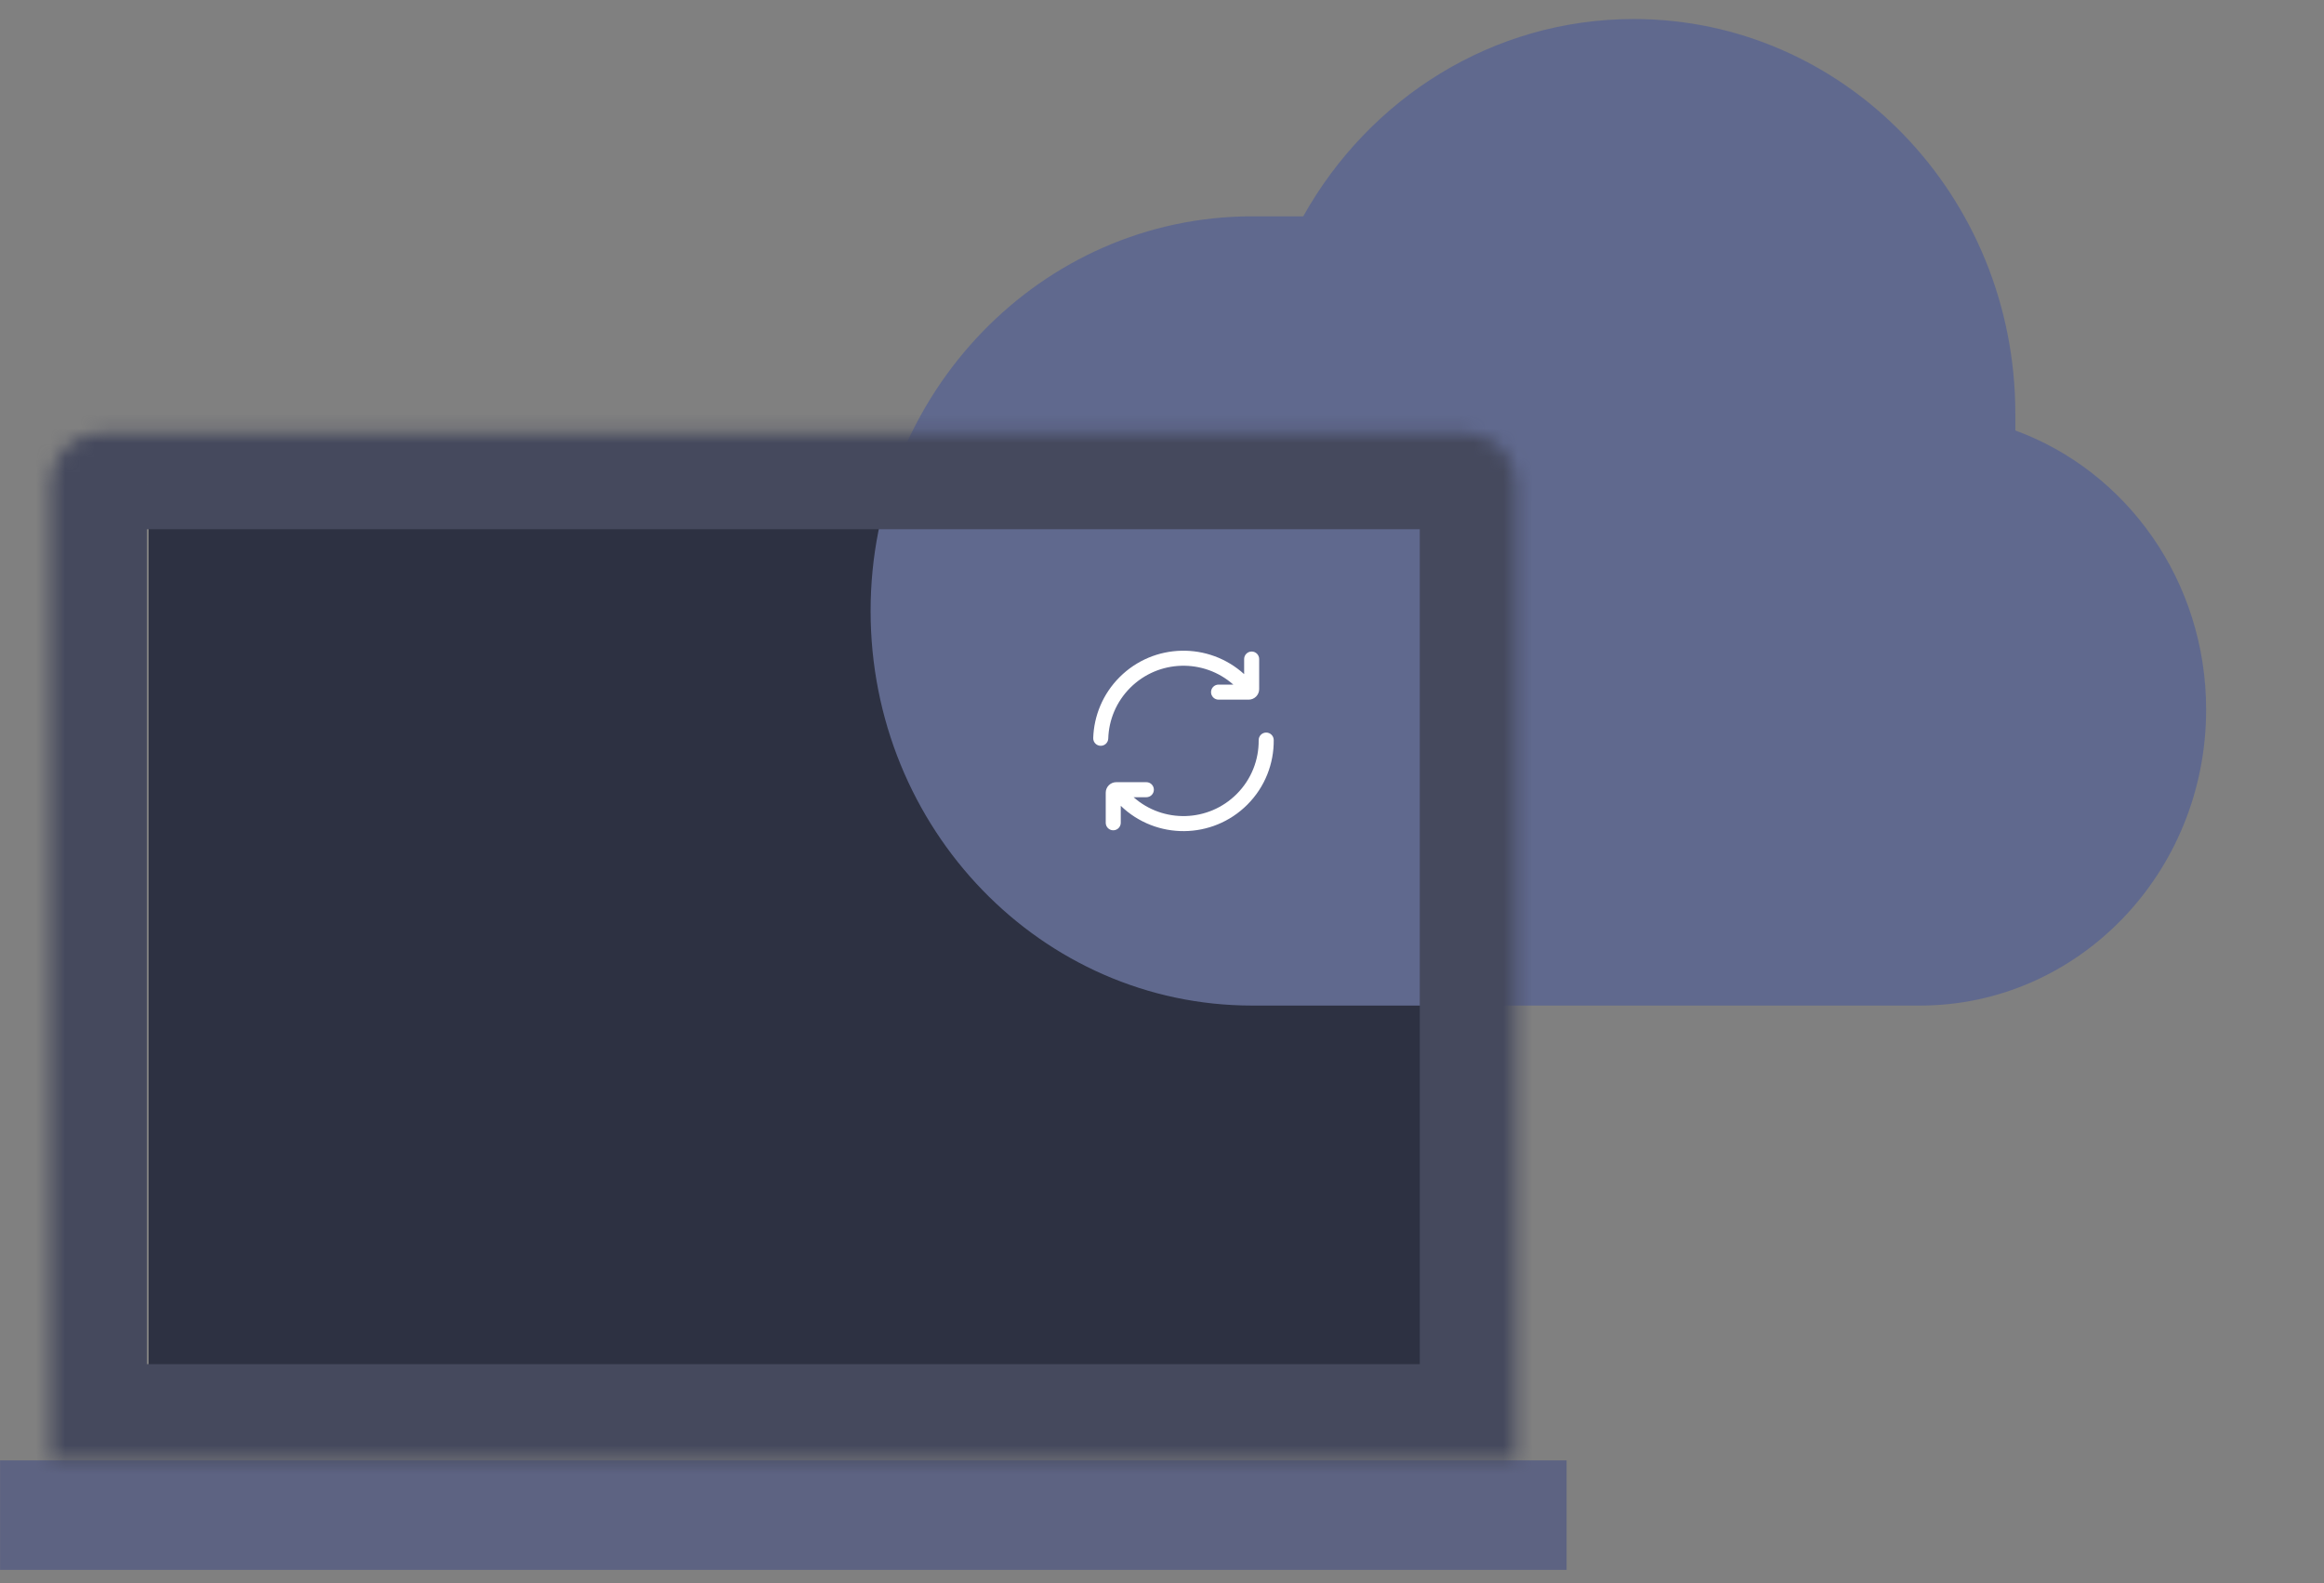 <svg width="160" height="109" viewBox="0 0 160 109" fill="none" xmlns="http://www.w3.org/2000/svg">
<rect x="0" y="0" width="160" height="109" fill="#808080" stroke="none"/>
<rect width="107.852" height="7.538" transform="matrix(1 0 0 -1 0.004 108.087)" fill="#5D6382"/>
<rect x="10.235" y="36.102" width="87.805" height="57.985" fill="#2D3142"/>
<path fill-rule="evenodd" clip-rule="evenodd" d="M89.723 14.895H86.208C71.699 14.895 59.938 27.059 59.938 42.065C59.938 57.07 71.699 69.235 86.208 69.235H132.182C143.063 69.235 151.885 60.111 151.885 48.857C151.885 39.985 146.402 32.437 138.749 29.639V28.48C138.749 13.474 126.988 1.31 112.479 1.31C102.755 1.31 94.265 6.773 89.723 14.895Z" fill="#60698E"/>
<path d="M84.909 47.136C82.875 45.334 79.762 45.407 77.814 47.353C76.845 48.322 76.34 49.578 76.3 50.848C76.291 51.134 76.052 51.358 75.766 51.349C75.48 51.34 75.256 51.101 75.265 50.815C75.313 49.293 75.919 47.783 77.082 46.621C79.438 44.266 83.216 44.198 85.655 46.415V45.377C85.655 45.091 85.887 44.859 86.173 44.859C86.459 44.859 86.69 45.091 86.69 45.377V47.447C86.69 47.847 86.366 48.172 85.966 48.172H83.894C83.608 48.172 83.376 47.94 83.376 47.654C83.376 47.368 83.608 47.136 83.894 47.136H84.909Z" fill="white"/>
<path d="M87.692 50.951C87.689 50.665 87.455 50.436 87.169 50.438C86.883 50.441 86.653 50.675 86.656 50.961C86.669 52.304 86.164 53.649 85.139 54.673C83.192 56.619 80.079 56.691 78.045 54.89H78.922C79.208 54.89 79.44 54.658 79.44 54.372C79.44 54.086 79.208 53.854 78.922 53.854H76.85C76.45 53.854 76.126 54.179 76.126 54.579L76.126 56.649C76.126 56.935 76.357 57.167 76.643 57.167C76.929 57.167 77.161 56.935 77.161 56.649L77.161 55.482C79.594 57.83 83.471 57.804 85.872 55.405C87.101 54.176 87.708 52.56 87.692 50.951Z" fill="white"/>
<mask id="path-5-inside-1_11213_32446" fill="white">
<path d="M3.48 33.289C3.48 31.367 5.038 29.81 6.96 29.81H100.895C102.816 29.81 104.374 31.367 104.374 33.289V100.551H3.48V33.289Z"/>
</mask>
<path d="M3.48 33.289C3.48 31.367 5.038 29.81 6.96 29.81H100.895C102.816 29.81 104.374 31.367 104.374 33.289V100.551H3.48V33.289Z" stroke="#45495D" stroke-width="13.254" mask="url(#path-5-inside-1_11213_32446)"/>
</svg>
